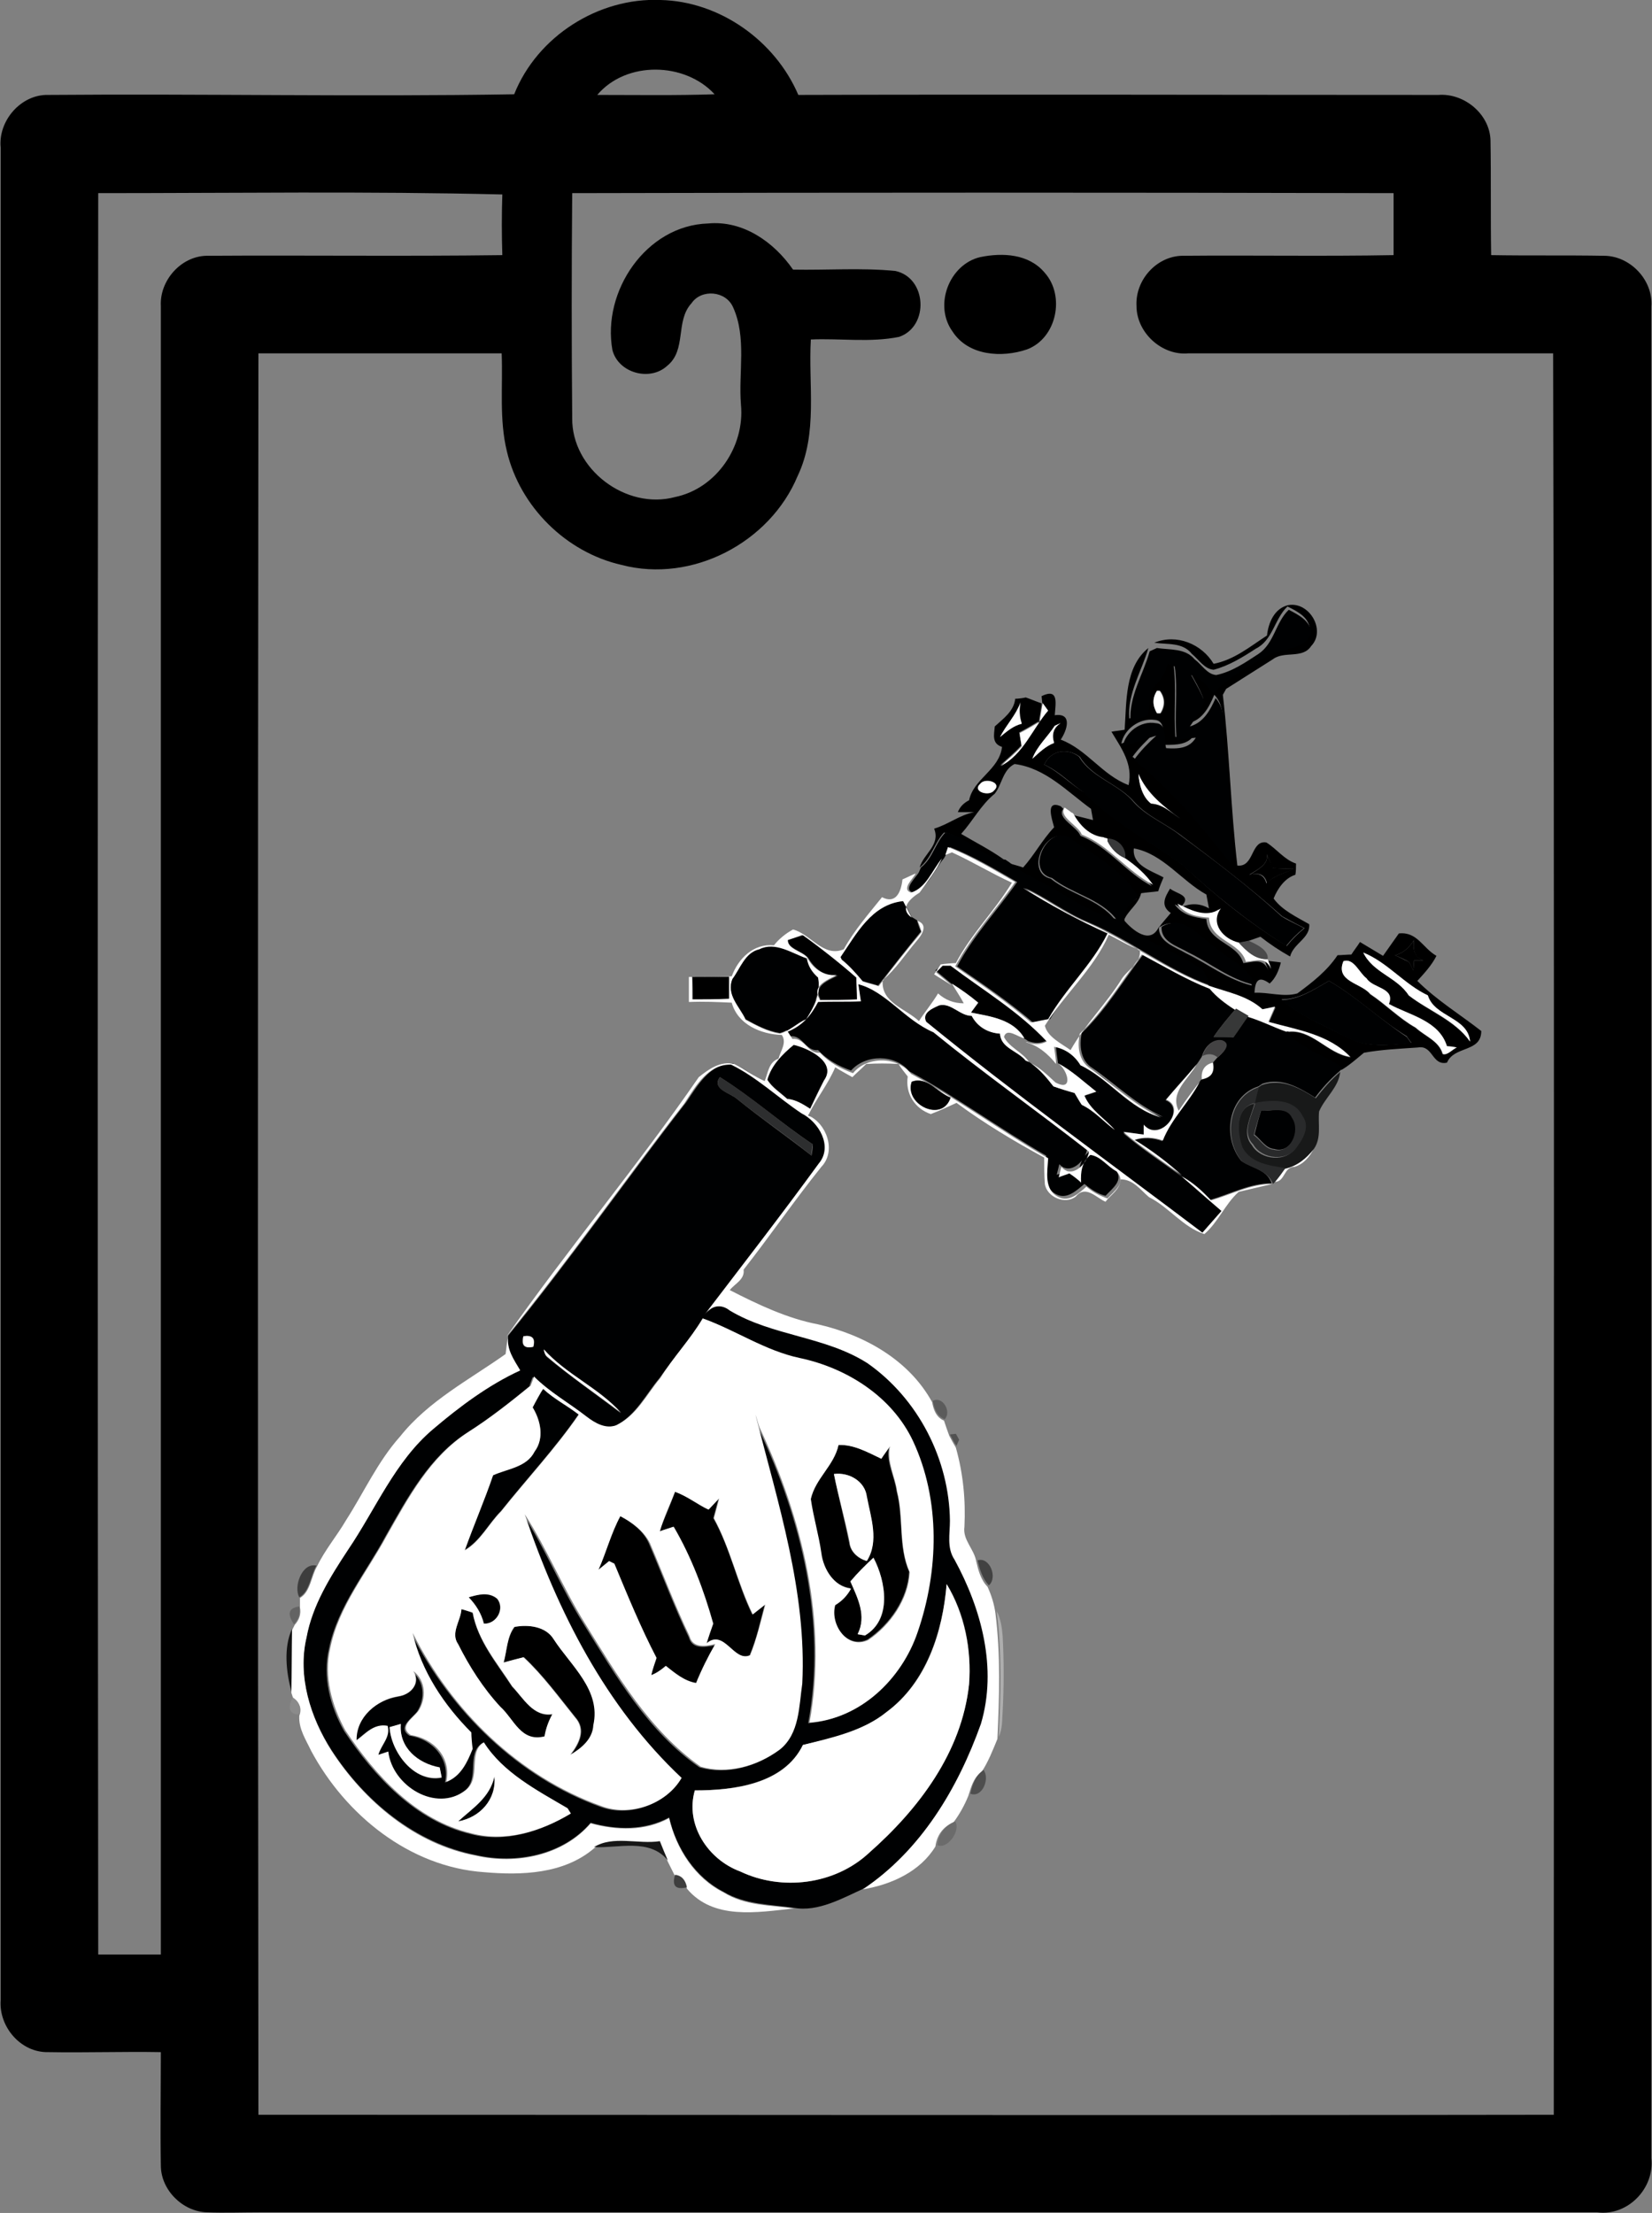 <svg id="Layer_1" xmlns="http://www.w3.org/2000/svg" viewBox="0 0 250.6 335.7"><rect x="0" y="0" width="250.6" height="335.7" fill="#808080" stroke="none"/><style>.st0{fill:#000102}.st1{fill:#fff}.st13{fill:#292a2b}</style><path d="M78 14.3C81.5 5.5 90.8-.4 100.2 0c9 .2 17.4 6.2 20.9 14.4 32.4-.1 64.7 0 97.1 0 3.9-.3 7.8 2.9 7.9 6.9.1 5.8 0 11.6.1 17.4 5.7.1 11.4 0 17.1.1 4 0 7.5 3.7 7.2 7.7v280.9c.5 4.6-3.6 8.8-8.2 8.2h-203c-2.6 0-5.3.1-7.9 0-3.7-.1-7-3.4-7-7.1-.1-5.7 0-11.5 0-17.2-5.7-.1-11.4.1-17.1 0-4.1.1-7.5-3.8-7.2-7.9v-281c-.4-4.1 3.1-8.1 7.2-8 23.5-.2 47.1.3 70.7-.1zm12.6.1c5.9 0 11.9.1 17.8-.1-4.5-4.9-13.4-5.1-17.8.1zM14.9 29.3c-.1 89.1-.1 178.1 0 267.2h9.5V46.4c-.2-3.8 3-7.5 6.9-7.6 15-.1 29.9.1 44.9-.1-.1-3.1-.1-6.2 0-9.2-20.5-.5-40.9-.2-61.3-.2zm71.9 0c-.1 11.4-.1 22.7 0 34.1-.1 7.8 8.2 14 15.6 12 6.3-1.3 10.6-7.7 10-14-.4-4.9.9-10.2-1.2-14.8-1.1-2.5-4.8-2.8-6.3-.6-2.5 2.7-.7 7.1-3.7 9.5-2.6 2.4-7.4 1.1-8.3-2.4-1.6-8.9 5.1-18.9 14.5-19.2 5.3-.5 10 2.8 12.9 7 5.2.1 10.4-.3 15.5.2 4.8 1 5.2 8.4.6 10-4.4.9-9 .2-13.4.4-.4 6.9 1.1 14.2-2 20.7-4.2 10.1-16 16.3-26.7 13.5-8.4-1.9-15.4-8.8-17.4-17.2-1.2-4.9-.6-9.9-.8-14.9H39.2c-.1 89.1-.1 178.1 0 267.2 65.5 0 131 .1 196.5 0 0-89.1.1-178.1-.1-267.2h-55.3c-4 .4-7.9-3.1-7.9-7.2-.2-3.9 3-7.5 6.9-7.6 10.7-.1 21.4.1 32.1-.1v-9.4c-41.6-.1-83.1-.1-124.6 0z"/><path d="M148.7 39c3.4-.7 7.4-.5 9.8 2.4 3.1 3.5 1.8 9.9-2.7 11.6-3.8 1.3-8.9 1-11.3-2.7-2.9-4-.5-10.2 4.2-11.3z"/><path d="M191.8 128.6c.4 1 .8 2 1.3 3.1.8 0 2.4.1 3.2.1-1.4.7-3.1 1-4.1 2.2-.3-1.3-1.2-1.7-2.6-1.3 1.5-1 3.5-1.9 2.2-4.1z"/><path d="M211.6 144.9c1.3-.3 2.2-1.2 2.9-2.3-.2 1.3 0 2.5 1.4 3.1h-1.4l-.1 1.5c-.2-.3-.5-1-.7-1.3-.7-.4-1.4-.7-2.1-1z"/><path d="M192.2 96.4c.2-1.9 1.1-4.1 3.2-4.6 3.2-.6 5.8 3.8 3.5 6.2-1.3 2-4.1.7-5.8 2-2.4 1.5-4.7 3-7.1 4.5l-.5.9c1 8.6 1.2 17.3 2.2 25.9 2.6.3 2-3.9 4.4-3.5 1.6 1 2.7 2.6 4.5 3.2 0 .4 0 1.3-.1 1.7-1.6.5-2.7 2.1-3.3 3.6 1.3 1.8 3.5 2.8 5.4 3.9.2 2.1-2.4 2.9-2.9 4.9-1.6-.9-3.1-1.9-4.5-3l-2 .7c-.4.1-1.1.2-1.5.3-2.4-.5-4.4-2.9-2.8-5.2-1.8 1.4-3.9.7-5.7-.3 1.4-.6 2.8-.6 4.2.2-.1-.5-.3-1.5-.4-2.1-3.8-2.1-6.6-6.2-11-7-.3 2.6 2.7 3.4 4.5 4.4-.3.7-.6 1.4-.8 2.1-.7.1-2 .2-2.6.3-.4 1.7-2 2.6-2.6 4.1 1.3 1.5 4 3.8 5.3 1-.1 2.3 2.4 3 4.1 4 3.3 1.6 6.3 4 10 4.9-.8-2.7-3.7-3.6-5.6-5.4-2.6-1.8-5-5.6-8.5-3.4.4-.6 1.4-1.7 1.8-2.2-1.6-1.1-.9-2.4-.1-3.7.9.8 3.5 1 1.6 2.8-.2-.1-.7-.3-.9-.4 1.1 1.6 3 2 4.8 2.2.2 3.6 4.7 3.6 5.6 6.7 1.4-.1 3-.9 3.8 1.1-.2-.5-.4-1-.5-1.5.6.1 1.8.2 2.4.3-.3 1.2-.8 2.4-1.7 3.2-1.5-1.1-2.2-.7-2.3 1.4 2.2-.1 4.4.7 6.5.1 2.3-1.7 4.5-3.4 6.1-5.8.5 0 1.6-.1 2.1-.1.3-.5 1-1.4 1.3-1.9 1.2.7 2.3 1.4 3.5 2.1.8-1.1 1.6-2.3 2.4-3.4 2.8-.3 3.6 2.2 5.7 3.4-.7 1.4-1.8 2.6-2.9 3.8 2.9 2.9 6.5 5.1 9.7 7.6 0 3.3-4.1 2.2-5.2 4.8-2.3.5-2.1-2.7-4.4-2.3-2.7.2-5.5.3-8.2.8-1.1.9-2.2 1.9-3.4 2.6-2.6-1.9-6.1-2.7-8.2-5.2l-.1-.5c3.8-.6 6.1 3.3 9.7 3.8-3.2-3.3-8.1-4.1-12.4-5.3l1-2.3c-.5.1-1.5.3-1.9.4-2.3-2.1-5.4-2.6-8.2-3.6-.3-.6-.8-1.8-1.1-2.4-3.6-2.1-7.4-3.9-11-5.9-2-1.7-.7-4 1.2-5-2.1-4.2-6.6-6.3-10.2-9-3.4-2.5-7.1 5-2.9 6 3 2.4 7.3 3.1 9.7 6.2-2.9-.7-5.6-2.2-8.1-3.8-2.6-1.7-5.6-2.8-8.1-4.8.6.2 1.8.5 2.3.7 1.7-1.9 2.9-4.2 4.7-6.1-.3-1.2-1.4-4.2 1-3.2l.4.4c-1.1 1.4 2.1 2.7 2.6 4.1 4.2 1.6 6.9 5.6 10.8 7.6-1.1-1.6-2.6-2.9-4.2-4 .3-1.6-1.1-3-2.7-3-.2 0-.5-.1-.6-.2-2.1-.2-3.6-1.8-4.6-3.6l3.2.8-.3-1.7c-3.6-2.6-6.9-6.2-11.6-6.8-1.8.9-1.9 3.1-3 4.5-2.1 1.7-3.3 4.1-5.1 6.1 2.2 1.3 4.4 2.4 6.5 3.9-3.6-.1-5.8-3.6-9.1-4.1-1.5 1.6-1.9 3.9-3.7 5.3.6-2.1 3.2-3.4 2.2-5.9 2.1-.6 3.9-2.1 6.1-2.5h-2.5c.3-.8.9-1.4 1.7-1.8.7-3.3 4.6-4.6 5-8.1-1.6-.5-1.2-1.9-1.1-3.1 1.3-1.2 2.9-2.3 3.1-4.2.4 0 1.2-.1 1.6-.2.6.2 1.8.7 2.4.9v.3l-.4 2.4c-1 .6-2 1.2-3 1.7.1.5.3 1.5.3 2-1 1.1-2.1 2-3.2 3 3.4-1.7 4.8-5.6 7.2-8.4-.2-.3-.6-.8-.8-1.1l-.1-1c2.7-1.3 2.1 1.2 2 2.9 2.8-.4 1.8 2.4.9 3.7 4 1.5 6.3 5.4 10.3 6.9.7-3.2-1.1-5.6-2.6-8.1.5-.1 1.5-.2 2-.3.3-4.2 0-9.5 3.6-12.4-1 3.5-3.2 6.9-2.9 10.7.9-.3 1.8-.7 2.7-1 .1-1.3.2-2.5.4-3.8 1.2-1.1 2.3-2.3 2.5-4 .3.1.8.3 1.1.4.5 3.7 0 7.5.3 11.2 1-.1 1.9-.3 2.9-.4-.9 1.6-2.8 1.6-4.5 1.6-.4-1.2.3-3.7-1.6-3.8-2.2-.3-4.6 1.4-5 3.6 1.7-.6 3.3-1.2 5.1-1.7-1.2 1.2-2.4 2.3-3.4 3.7 5.6 4.5 10.2 10 14.6 15.6 1.2-1.7-.1-3.7 0-5.5-.1-3.8.3-7.6-.7-11.4-.7-2.7.6-5.9-1.5-8.1-.8 1.9-1.8 3.8-3.9 4.3.7-1.3 1.6-2.5 2.2-3.8-.5-1.4-1.3-2.7-2-4 1.5.4 2.5 1.7 3.4 2.8 2.3-2.6 5.4-4 8.3-5.8 2.1-1.2 5.3-.8 6.5-3.2 0-2-1.8-2.9-3.4-3.7-2 1.9-2.2 5.1-4.8 6.4-2 1.3-4.1 2.6-6.4 3.2-1.4-.1-2.3-1.6-3.3-2.4-1.4-1.8-3.7-1.4-5.7-1.7 3.4-1.4 7.2.2 9 3.2 3.1-.6 5.5-2.6 8.1-4.3zm-16.7 8.4c-.7 1.1-.7 2.3.1 3.4h.5c.7-1.1.7-2.3-.1-3.4h-.5zm-23.8 7c1-.9 2-1.7 3.3-2.1-.3-1-.4-2.1-.2-3.2-.7 2-2.1 3.5-3.1 5.3zm8.3-1.7c-1.1 1.7-2.7 3.1-3.4 5 1-.9 2-1.9 3.3-2.4-.4-1.3-.1-2.3 1-3-.3.1-.7.3-.9.4zm-1.6 5.9c2.3 1.1 4 3 6.1 4.2 4.3 4.5 10 7.3 14.9 11 4.9 4.6 10.1 8.8 15.8 12.3.8-1 1.7-1.9 2.7-2.7-1.2-.6-2.3-1.2-3.4-1.8-4.9-4.4-10.2-8.4-15.5-12.4-2.3-1.7-5-2.8-6.9-4.9-2.4-2.8-6.4-3.7-8.3-6.9-1.9-1.4-4.4-1-5.4 1.2zm14.3 1.4c.1 1.6.6 3.5 2 4.5 1.7.1 3 1.4 4.4 2.3-2.7-1.9-5.2-3.8-6.4-6.8zm-24 1.5c-1.4 1.2 1.4 1.9 2.1 1 1.3-1.2-1.4-1.9-2.1-1zm43.1 9.7c1.3 2.2-.7 3.1-2.3 4.1 1.4-.4 2.3.1 2.6 1.3 1.1-1.2 2.7-1.5 4.1-2.2-.8 0-2.4-.1-3.2-.1-.4-1.1-.8-2.1-1.2-3.1zm19.8 16.3c.7.3 1.4.7 2.1 1 .2.3.5.9.7 1.3l.1-1.5h1.4c-1.4-.5-1.6-1.7-1.4-3.1-.7 1.1-1.6 2-2.9 2.3zm-4.8-.4c1.5 3.1 5.1 3.7 6.9 6.5 3 2.4 7 3.8 9.3 7-.3-3.7-5.4-3.7-6.4-7-3.6-1.7-6.1-5-9.8-6.5zm-3 1.3c-1.3 3 2.7 3.2 4 5 2.4 1.6 4.4 3.7 6.9 5.1 1.4 1.3 3.6 2 4.1 4 .8.2 1.4-.7 2.1-1-.4 0-1.1-.1-1.5-.2-1.2-3.8-5.7-4.6-8.8-6.4.9-2.6-2.4-2.4-3.4-3.9-1.1-.7-1.8-3.1-3.4-2.6zm-2.2 3c-2.3 1.3-4.5 2.8-7.2 2.8 2.9 2.5 6.5 4 9.9 5.7 3 1.7 6.6 1.2 9.8.9-.2-.3-.6-.8-.7-1-4.1-2.5-7.6-6-11.8-8.4z"/><path d="M119.5 142.6c.6-.2 1.8-.6 2.4-.7 2.8 2.1 5.5 4.2 8.2 6.5 0 .8.1 2.5.1 3.3-1.9 0-3.8.1-5.6.1-1.5-2.2 1.1-3.1 2.5-3.8-2 .2-3.6-1.1-4.5-2.7-1-1.1-3.1-1.4-3.1-2.7z"/><path d="M143.1 146.3h1.2c5 3.7 10.4 7 14.6 11.5-1 .5-2 .5-3 .1-.1-.1-.4-.3-.6-.4-1.7-2.9-5.1-3.3-8.1-3.9l1.1-1.5c-1.3-1-2.6-1.9-4-2.9l-2.4-2 1.2-.9z"/><path d="M105 148.2h5.7v3.4c-1.9 0-3.8 0-5.6.1 0-.9 0-2.6-.1-3.5z"/><path d="M127.2 219.2c2.3-.1 4.4 1.1 6.4 2 .3-.5 1-1.4 1.3-1.9-.6 2.4.8 4.6 1.1 6.9 1.1 4 .2 8.3 1.9 12.2-.2 4.1-2.9 8-6.3 10.3-3.2 1.5-5.8-2.4-5-5.3 1-.6 1.8-1.5 2.4-2.5-2.6-.3-4.2-3-4.5-5.4-.4-2.8-1.2-5.5-1.6-8.2.8-3 3.7-5 4.3-8.1zm-.7 4.4c.7 3.5 1.6 6.9 2.3 10.4.2 1.4 1.3 2.4 2.6 2.8 2-3 .7-6.6 0-9.8-.2-2.3-2.6-3.7-4.9-3.4zm2.5 16.3c1.1 2.6 2.5 5.2 1.1 8l1.1.2c4.2-2.4 3.2-8.2 1.3-11.8-1.2 1.1-2.4 2.3-3.5 3.6z"/><path d="M102.4 226.3c1.8.6 3.3 1.9 5 2.7.4-.4 1.2-1.3 1.6-1.7-.2.8-.6 2.2-.8 3 2.6 4.6 3.6 9.9 5.9 14.6.5-.4 1.4-1.1 1.9-1.5-.7 2.6-1.2 5.2-2.3 7.7-2.6 1.1-3.9-4.1-6.6-1.8.3-.8.8-2.3 1-3-1.4-5.1-3.3-10.2-6-14.7-.5.2-1.5.5-2.1.7.8-2 1.7-4 2.4-6z"/><path d="M94.1 230c1.8 1 3.6 2.3 4.4 4.3 2 4.7 3.8 9.5 6 14.1.5 1.8 2.4 1.5 3.9 1.2-1.1 1.9-2 3.9-2.9 5.9-1.8-.4-3.2-1.5-4.6-2.6-.6.7-1.3 1.2-2.2 1.4.3-.9.5-1.8.8-2.6-2.4-4.7-4.4-9.5-6.4-14.3l-.8-.4c-.4.3-1.2 1-1.6 1.3 1.3-2.9 2-5.8 3.4-8.3z"/><path d="M71.1 242.3c1.4-.4 3-.8 4.3.2 1.2 1.5-.1 4-2 3.8-.4-1.6-1.2-2.9-2.3-4z"/><path d="M70 244.1c.4.1 1.3.4 1.7.6.8 4.3 3.7 7.7 6 11.2 1.7 1.7 3.2 4.6 6.1 4.2-.6 1.1-1 2.2-1.2 3.4-3.5.8-4.6-2.6-6.7-4.5-2.6-2.9-4.7-6.1-6.4-9.5-1.2-1.8.4-3.7.5-5.4z"/><path d="M76.4 252.2c.5-1.8.5-3.9 1.7-5.4 2.1-.4 4.8-.1 6 1.9 2.6 4 7.2 7.7 6 13-.1 2.1-1.8 3.5-3.5 4.5 1.3-1.7 2.4-3.8.7-5.7-2.5-3.1-4.9-6.4-7.8-9.1-.9.2-2.4.6-3.1.8z"/><path class="st0" d="M195.5 92.5c1.5.8 3.4 1.7 3.4 3.7-1.3 2.5-4.4 2.1-6.5 3.2-2.9 1.7-6 3.2-8.3 5.8-1-1.1-1.9-2.4-3.4-2.8.7 1.3 1.5 2.6 2 4-.5 1.4-1.4 2.6-2.2 3.8 2.1-.6 3.1-2.5 3.9-4.3 2 2.3.7 5.4 1.5 8.1 1 3.7.6 7.6.7 11.4-.1 1.9 1.2 3.8 0 5.5-4.4-5.6-9-11.2-14.6-15.6 1-1.4 2.2-2.6 3.4-3.7-1.7.5-3.4 1.1-5.1 1.7.4-2.3 2.8-4 5-3.6 1.9.1 1.2 2.5 1.6 3.8 1.7.1 3.5.1 4.5-1.6-1 .1-1.9.2-2.9.4-.4-3.7.2-7.5-.3-11.2-.3-.1-.9-.3-1.1-.4-.3 1.7-1.4 2.9-2.5 4-.1 1.3-.3 2.5-.4 3.8-.9.3-1.8.7-2.7 1-.3-3.8 1.9-7.1 2.9-10.7l1.1-.5c1.9.3 4.3 0 5.7 1.7 1.1.8 1.9 2.3 3.3 2.4 2.4-.5 4.4-1.9 6.4-3.2 2.4-1.6 2.6-4.8 4.6-6.7z"/><path class="st0" d="M158.4 116c1-2.2 3.5-2.6 5.3-1.2 1.9 3.2 6 4.1 8.3 6.9 1.9 2.1 4.7 3.2 6.9 4.9 5.3 3.9 10.6 7.9 15.5 12.4 1.1.7 2.3 1.2 3.4 1.8-1 .8-1.9 1.7-2.7 2.7-5.7-3.6-10.9-7.8-15.8-12.3-5-3.7-10.7-6.5-14.9-11-2-1.3-3.7-3.2-6-4.2z"/><path class="st0" d="M139.7 131.6c1.8-1.4 2.2-3.8 3.7-5.3 3.3.5 5.6 4 9.1 4.1l.6.4c2.4 2 5.4 3.1 8.1 4.8 2.5 1.6 5.1 3.1 8.1 3.8-2.4-3.1-6.7-3.8-9.7-6.2-4.3-1-.5-8.5 2.9-6 3.6 2.8 8.1 4.8 10.2 9-1.9 1-3.1 3.3-1.2 5 3.7 2 7.4 3.7 11 5.9.3.6.8 1.8 1.1 2.4-6.6-2.4-12.1-6.9-18.5-9.6-3.4-1.4-6.3-3.7-9.6-5.2 4 2.7 8.3 5 12.8 6.9-2.4 4.7-6.4 8.4-9 13-.7.1-2 .4-2.6.5-3.6-3.1-7.6-5.8-11.5-8.5 2.4-4.6 6.1-8.5 9.1-12.8-3.3-1.9-6.6-3.9-10.2-5.3l-.4.8-.5.9c-1.5 1.7-2.4 4.5-4.7 5.2-1.6-.5.5-2.3.9-3.1l.3-.7z"/><path class="st0" d="M127.5 145.1c2.5-3.5 4.7-8 9.5-8.5.3.6 1 1.9 1.3 2.5l.8.5c.1.4.4 1.3.6 1.7-2.2 2.7-4.4 5.5-6.5 8.2-.6-.2-1.8-.5-2.4-.7-1-1.2-2-2.4-3.2-3.3l-.1-.4z"/><path class="st0" d="M176.2 140.6c3.5-2.1 5.9 1.7 8.5 3.4 1.9 1.7 4.8 2.7 5.6 5.4-3.7-.8-6.7-3.3-10-4.9-1.7-1-4.2-1.6-4.1-3.9z"/><path class="st0" d="M111.1 148.5c1.2-1.6 1.9-4 4.1-4.6 2.5-1.2 4.9.7 7.2 1.4.2 1.2.8 2.1 1.7 2.9.4 2.3-.6 4.3-1.8 6.3-1.4.6-2.5 1.8-4 2.2-1.9-.3-3.6-1.2-5.2-2.1-.9-1.9-3-3.7-2-6.1z"/><path class="st0" d="M173.5 144.7c3.4 1.8 6.7 3.8 10.3 5.2 1.1 1.2 2.4 2.3 3.7 3.1-1.2 1.4-2.4 2.8-3.4 4.3h3c.8-1.1 1.5-2.2 2.3-3.3 2.1.6 4 1.6 6 2.3l.1.5c2.2 2.5 5.6 3.3 8.2 5.2l-.5.5c-1.4 1.2-2.6 2.5-3.7 4-2.4-1.5-5.1-3.1-8-2.1l-.6.4c-4.7 1.5-5.5 7.8-2.6 11.3 1.6 1.1 3.9 1.3 4.6 3.4-3.3 0-6.2 1.6-9.3 2.5-1.3-1.4-2.7-2.7-4.4-3.6-2.2-2-4.6-3.9-7.2-5.4 1.4-.5 2.9-.4 4.3.1 1.3-3.3 3.9-5.8 5.6-8.9l.3-.4c1.4-.3 1.9-1.1 1.7-2.5l.7-.8c.7-.6 2.3-2 .7-2.6-1.6-.3-2.6 1.1-3 2.4-.2.3-.6 1-.9 1.3-1.5 1.8-3.1 3.5-4.6 5.3 3.3 1.3-1 6.7-3.3 3.9v1.5c-1.1-.2-2.1-.3-3.1-.4 2.8 2.4 5.9 4.4 8.9 6.6 2 1.7 4 3.5 6 5.2-.7.8-2.2 2.5-2.9 3.3-14-10.6-28.3-20.9-41.9-32-.8-1.3 1-2.1 2-2.5 1.8-.4 3.1 1.6 4.9 1.6.9 1.7 2.5 2.5 4.3 2.7.1 2.2 2.7 2.6 3.9 4.1.1.1.4.2.5.2l.3.2c1.3.9 2.4 2.2 3.4 3.5 1.1.3 2.1.7 3.2 1 .3.4.8 1.3 1.1 1.8 1.9.9 3.3 2.6 5 3.8-1.5-1.8-3.7-3-4.6-5.2.5-.1 1.4-.4 1.8-.6.1.1.3.2.4.3-.1-.1-.3-.2-.4-.3-1.9-1.4-3.7-3.2-5.8-4.3-.1-.7-.3-2-.3-2.6 1.8.3 3.1 1.4 4 2.8 4.4 2.1 7.4 6.6 12.2 7.9-4-1.8-7.1-4.9-10.7-7.4-1.8-1.1-2-3.4-1.6-5.3 3.7-3.5 6.3-8 9.4-12z"/><path class="st0" d="M201.6 148.8c4.2 2.4 7.7 5.8 11.8 8.5.2.3.6.8.7 1-3.3.2-6.9.7-9.8-.9-3.4-1.8-7-3.2-9.9-5.7 2.8-.1 4.9-1.6 7.2-2.9z"/><path class="st0" d="M130.2 149.3c4.2 1 6.9 5.3 11.1 6.9 7.6 6.3 15.8 12 23.6 18.1-.2 1.8-2.6 4.1-4.2 2.3l-.4 1.6c.4-.1 1.2-.4 1.6-.6.5.4 1.4 1.1 1.8 1.4-.1-1.6.1-3.1 1.4-4.2 1.6.2 2.6 1.8 4 2.5 1.5 1.7-.3 2.9-1.4 4.1-1.2-.3-2.2-1-3.2-1.8-1.1.9-2.6 2.4-4.2 1.6-2.3-1.1-1.7-3.9-1.6-5.9-7.1-4.1-13.6-8.9-20.8-12.8-2.1-2.6-6.6-2.6-8.8-.1-1.9-.7-3.6-1.6-5-3.1-1.9.2-2.3-2.3-4.2-2.1l-.7-1.1c2.3-.8 3.6-2.4 4.6-4.5 2.2-.1 4.3 0 6.5-.1.2-.2 0-1.5-.1-2.2z"/><path class="st0" d="M120.4 158.5c2.2.5 6.6 2.6 4.6 5.4-.8 1.4-1.4 2.8-2.1 4.3-1.1-.7-2.2-1.4-3.5-1.5-1-1-2.2-1.7-3-2.9.6-2.2 2.3-3.9 4-5.3z"/><path class="st0" d="M104.1 167.2c1.7-2.5 3.6-5.9 7.1-5.9 3.9 1.9 7.1 5 10.7 7.4 2.6 1.3 4.7 5 2.6 7.6-5.7 7.7-11.6 15.3-17.3 22.9 1-1.3 2.5-1.7 3.8-.6 6.5 3.9 14.5 3.9 20.9 8 7.7 5.3 12.4 14.5 12.5 23.9.1 2-.4 4.1.7 5.9 4.1 7.5 6.5 16.5 4 24.9-3.6 9.7-9.2 19.2-17.9 25.1-3.3 1.5-7.1 3.7-10.8 3-3.6-.5-7.4-.5-10.6-2.4-4.3-2.2-7.2-6.6-8.3-11.3-3.7 2-8 1.9-11.9.8-4.2 4.9-11.3 6.3-17.4 4.9-9.2-1.8-16.9-8.2-21.9-15.9-3.2-5-5.2-11.2-3.8-17.2.9-4.9 3.5-9.2 6.3-13.3 4.2-6.1 7.1-13.3 12.9-18.3 4-3.4 8.4-6.6 13.2-8.9-1-1.6-2.2-3.2-1.8-5.2 9.4-11.5 17.9-23.7 27-35.4zm5.1-3.8c-1.3 1.8 1.6 2.4 2.6 3.3 3.7 3 7.6 5.7 11.3 8.6.1-.4.2-1.3.2-1.7-4.8-3.2-9.3-7.2-14.1-10.2zm-2.6 36.6c-1.9 3.2-4.4 6-6.6 9.1-2.1 2.5-3.6 5.7-6.7 7.2-1.7.5-3.3-.3-4.5-1.3-2.6-2.1-5.6-3.7-8-6.1-.1.3-.4 1-.5 1.4-3 2.5-6.1 4.9-9.4 7-5.8 3.7-9.1 9.9-12.4 15.7-3 5.6-7.3 10.7-8.6 17.1-1 4.3.2 8.8 2.3 12.5 4.6 6.9 10.8 13.6 19.1 15.6 5.2 1.4 10.6-.3 15.1-3l-.5-.8c-4.5-2.7-9.8-5.4-12.7-10-2.6 1.6-.3 5.5-2.8 7.3-4.5 3.5-11.1-.7-11.7-5.9l-1.5.5c.5-1.5 1.9-2.7 1.4-4.4-2.1-.4-3.3 1.2-4.7 2.2-.1-3.5 3.2-6.2 6.4-6.7 1.8-.3 3.4-2 2.2-3.8 1.9 1.4 2 4.1.8 6-.8 1.1-3.1 2.4-1.2 3.7 3.5.5 6.2 3.5 5.4 7.1 2.2-.8 3.2-3 4-5 0-.6-.1-1.8-.2-2.5-4.1-4.2-7.6-9.4-8.9-15.1 6 11.8 16.2 21.8 28.7 26.3 4.3 1.6 9.8-.3 12.1-4.3-11.5-10.8-18.8-25.2-23.8-40 3.4 5.3 5.7 11.1 9.1 16.5 4.9 7.9 9.8 16.4 17.6 21.8 4.1 1.2 8.7-.1 12-2.6 3-2.3 2.9-6.6 3.4-10 .7-14-3.7-27.5-7.1-40.8.1.5.4 1.4.6 1.9 6.6 13.8 10.4 29.6 7.6 44.8 7.7-.6 14-6.7 16.4-13.7 3.2-9.3 3.5-20-.7-29-3.2-6.7-10-11.1-17.2-12.6-5.1-1.2-9.5-4.3-14.5-6.1zm-27.2 2.7c-.4 1.4.1 1.9 1.5 1.6.4-1.3-.1-1.8-1.5-1.6zm3.1 2c.1.3.3.8.4 1.1 3.6 3 7.5 5.7 11.3 8.6-3.5-3.8-8.3-5.9-11.7-9.7zm61.1 35.6c-.6 7.2-3.1 14.9-9.1 19.4-3.6 3-8.3 4-12.7 5-2.9 5.9-10.5 6.9-16.4 6.9-1.5 5.2 2 10.5 6.9 12.3 6.3 3 14.4 2 19.5-2.8 7.5-6.6 14.1-15.3 15.2-25.6.4-5.2-.6-10.7-3.4-15.2zM59.1 262c.2 3.7 3.7 8.5 7.9 7.7l-.3-1.5c-3.3-.6-6.2-3-5.9-6.6l-1.7.4z"/><path class="st0" d="M191.3 168.5c1.5.1 3.9-.8 4.8 1 1.3 1.9-.2 5.6-2.8 4.8-1.3-.1-2-1.4-3-2.2.3-1.2.6-2.4 1-3.6z"/><path class="st0" d="M80.8 213.5c.4-.7 1.2-2.2 1.6-2.9 1.6 1.6 3.7 2.6 5.4 3.9-3.5 5.1-7.9 9.8-11.8 14.7-1.9 1.9-3.1 4.5-5.5 5.9 1.3-3.8 3-7.5 4.3-11.4 2.2-1.1 5.1-1.2 6.3-3.6 1.5-2 .9-4.7-.3-6.6z"/><path class="st0" d="M75 269.5c.4 3.5-2.2 6.2-5.5 6.8 2.1-2 4.8-3.6 5.5-6.8z"/><g><path class="st1" d="M175.5 104.8h.4c.8 1.1.8 2.2.1 3.4h-.5c-.7-1.2-.7-2.3 0-3.4z"/><path class="st1" d="M151.7 111.8c.9-1.8 2.4-3.3 3.1-5.2-.2 1.1-.2 2.1.2 3.2-1.3.3-2.3 1.2-3.3 2z"/><path class="st1" d="M158.2 106.7c.2.3.6.8.8 1.1-2.4 2.8-3.8 6.7-7.2 8.4 1.1-1 2.2-1.9 3.2-3-.1-.5-.3-1.5-.3-2 1-.5 2-1.1 3-1.7l.4-2.4.1-.4z"/><path class="st1" d="M160 110.1c.2-.1.7-.3.9-.4-1.1.7-1.4 1.7-1 3-1.3.5-2.3 1.5-3.3 2.4.7-1.9 2.3-3.3 3.4-5z"/><path class="st1" d="M172.7 117.4c1.3 3 3.8 4.9 6.3 6.8-1.4-1-2.6-2.2-4.4-2.3-1.3-1-1.8-2.9-1.9-4.5z"/><path class="st1" d="M148.7 118.9c.7-1 3.4-.2 2.1 1-.7 1-3.4.2-2.1-1z"/><path class="st1" d="M164.1 126.6c-.5-1.4-3.6-2.7-2.6-4.1l.7.5c.2.1.5.3.6.4 1 1.8 2.5 3.4 4.6 3.6.1.1.4.1.6.2v.4c.6 1.2 1.5 2.1 2.7 2.6 1.6 1.1 3.1 2.4 4.2 4-3.9-2-6.7-6-10.8-7.6z"/><path class="st1" d="M143.8 128.5c3.6 1.4 6.9 3.4 10.2 5.3-3 4.3-6.6 8.1-9.1 12.8 3.9 2.7 7.9 5.4 11.5 8.5.7-.1 2-.4 2.6-.5 2.6-4.6 6.7-8.3 9-13-4.4-2-8.7-4.3-12.8-6.9 3.3 1.5 6.2 3.8 9.6 5.2 6.4 2.8 12 7.2 18.5 9.6 2.8 1 5.9 1.5 8.2 3.6.5-.1 1.5-.3 1.9-.4l-1 2.3c4.3 1.2 9.2 1.9 12.4 5.3-3.5-.5-5.9-4.4-9.7-3.8-2-.7-3.9-1.7-6-2.3-.5-.3-1.4-.8-1.9-1.1-1.4-.9-2.7-1.9-3.7-3.1-3.6-1.4-6.9-3.4-10.3-5.2-3.1 4.1-5.7 8.5-9.4 12-.4 1.9-.2 4.1 1.6 5.3 3.6 2.5 6.7 5.6 10.7 7.4-4.8-1.3-7.8-5.8-12.2-7.9-.9-1.5-2.3-2.5-4-2.8.1.7.3 2 .3 2.6-1.2-1.5-2.7-2.8-4.6-3.3h.2c1 .4 2 .4 3-.1-4.3-4.6-9.7-7.8-14.6-11.5H143l-1 1 2.4 2c-.9-.6-1.8-1.1-2.7-1.7.3-.4.8-1.2 1-1.5.6-.1 1.8-.2 2.3-.2 2.3-4.4 5.9-7.9 8.5-12.2-3.1-1.4-6-3.2-9.1-4.6l-1 .4.4-1.2zm24.4 13.3c-2.3 5.2-6.7 9-9.7 13.8.4 1.7 2.5 2.7 3.9 3.7 2.2-3.9 5.4-7 7.7-10.7.9-1.5 3.1-2.5 2.8-4.5-1.7-.6-3.1-1.5-4.7-2.3z"/><path class="st1" d="M138.2 135.4c2.3-.7 3.2-3.4 4.7-5.2-.9 1.9-2.2 3.5-3.4 5.2-1.3.8-3.2 2.4-1.2 3.8-.3-.6-1-1.9-1.3-2.5-4.8.5-7.1 5-9.5 8.5l.2.4c1.2 1 2.2 2.1 3.2 3.3.6.2 1.8.5 2.4.7 2.1-2.8 4.3-5.6 6.5-8.2-.1-.4-.4-1.3-.6-1.7 1.7.6.6 2.2-.2 3.1-1.7 2-3.1 4.2-5.1 5.9-.3 3.4 3.5 4.3 5.5 6.2.9-1.4 2-2.7 2.9-4.2 1.1 1 2.4 1.5 3.9 1.5-.4-.8-1.4-2.3-1.8-3 1.4.9 2.7 1.8 4 2.9l-1.1 1.5c3 .6 6.4 1 8.1 3.9-.9-.1-2.7-1.7-3.1-.2.8 1.6 2.8 2.3 3.8 3.8-.1-.1-.4-.2-.5-.2-1.2-1.5-3.8-1.9-3.9-4.1-1.8-.1-3.4-1-4.3-2.7-1.8 0-3.1-2-4.9-1.6-.9.4-2.7 1.1-2 2.5 13.6 11.1 27.9 21.4 41.9 32 .7-.8 2.2-2.5 2.9-3.3-2-1.7-4-3.5-6-5.2 1.7.9 3.1 2.2 4.4 3.6 3.1-.9 6-2.5 9.3-2.5l-5.1 1.2c-2.1 1.9-3.1 4.6-5.2 6.4-3.2-1-5.4-4.1-8.4-5.6-1.3-1.1-2.4-2.7-4.3-2.7-.1 1.6-1.5 2.3-2.3 3.4-1.4-.6-3-2.6-4.5-.8-1.6 1.3-4.4.1-4.7-1.9-.1-1.3-.1-2.7-.1-4-4.6-2.5-9.1-5.2-13.3-8.3-1.3.6-2.6 1.2-3.9 1.7-2.4-.8-3.9-3.1-3.5-5.7-.4-.5-1.1-1.4-1.4-1.9-1.6-.1-3.3-.1-4.9 0-.7.7-1.4 1.3-2.1 2-.7-.4-2-1.1-2.6-1.5-1.1 2.6-2.9 4.8-4.1 7.3 2.8 1.2 4.3 5.4 2 7.8-4.1 5.1-7.8 10.5-11.8 15.6.2 1.5-1.3 2.1-2.1 3.1 4.3 2.2 8.7 4.3 13.4 5.2 7 1.6 13.8 5.4 17.3 11.8.2 1.1.6 2.3 1.8 2.8.2.6.6 1.8.8 2.3.2.4.7 1.3 1 1.8 1.1 3.9 1.5 7.9 1.3 12-.3 2 1.5 3.4 1.8 5.3.3 1.3.7 2.8 1.7 3.8.6 1.3 1 2.6 1.2 4 .8 6.3.6 12.7.3 19.1-.7 1.7-1.4 3.5-2.4 5-1.2.8-1.6 2.3-2 3.6-.6 1.5-1.4 2.9-2.3 4.1-1.6.6-2.5 2-2.7 3.6-2.3 3.8-6.7 5.8-11 6.5 8.8-5.9 14.4-15.3 17.9-25.1 2.5-8.4.1-17.4-4-24.9-1.2-1.8-.7-3.9-.7-5.9-.1-9.3-4.8-18.5-12.5-23.9-6.4-4.1-14.4-4.1-20.9-8-1.4-1.1-2.8-.7-3.8.6 5.8-7.6 11.7-15.2 17.3-22.9 2.2-2.6 0-6.3-2.6-7.6-3.6-2.4-6.8-5.5-10.7-7.4-3.5-.1-5.4 3.3-7.1 5.9-9.1 11.7-17.6 23.9-27 35.4 9.4-13.4 19.9-25.9 29.2-39.4 1.5-1.2 3.3-2.5 5.4-2 1.6.8 3 1.9 4.6 2.6.5-1.2.6-2.9 2.1-3.4.3-1.2 1.3-2.4.5-3.6-3.2-.1-6.7-1.6-7.6-4.9-2.2-.1-4.3-.2-6.5-.1v-3.8c2.2 0 4.3 0 6.5-.1 1-2.7 3.3-5 6.4-4.7.8-1 1.8-1.8 2.9-2.4 2.7.7 4.6 4.3 7.7 3 1.6-2.9 3.8-5.4 5.8-7.9 2.1 1.1 2.9-.8 3.1-2.7.5-.2 1.5-.7 2-.9-.2.6-2.3 2.4-.7 2.9zm-18.7 7.2c0 1.4 2.1 1.7 2.9 2.6.9 1.7 2.5 2.9 4.5 2.7-1.4.8-3.9 1.6-2.5 3.8 1.9 0 3.8 0 5.6-.1 0-.8-.1-2.5-.1-3.3-2.6-2.3-5.4-4.5-8.2-6.5-.4.2-1.6.6-2.2.8zm-8.4 5.9c-1 2.4 1.1 4.2 2 6.2 1.7.9 3.3 1.8 5.2 2.1 1.5-.4 2.6-1.6 4-2.2 1.2-1.9 2.3-3.9 1.8-6.3-.9-.8-1.5-1.7-1.7-2.9-2.3-.8-4.8-2.6-7.2-1.4-2.2.5-2.9 2.9-4.1 4.5zm-6.1-.3v3.4c1.9 0 3.8 0 5.6-.1v-3.4c-1.8.1-3.7.1-5.6.1zm25.2 1.1c.1.6.3 1.9.4 2.6-2.2.1-4.3 0-6.5.1-1.1 2.1-2.4 3.6-4.6 4.5l.7 1.1c1.9-.2 2.3 2.3 4.2 2.1 1.4 1.5 3.1 2.4 5 3.1 2.1-2.6 6.7-2.6 8.8.1 7.2 3.9 13.7 8.7 20.8 12.8-.1 2-.7 4.8 1.6 5.9 1.6.8 3.1-.6 4.2-1.6.9.8 2 1.4 3.2 1.8 1.1-1.2 2.9-2.4 1.4-4.1-1.4-.7-2.4-2.3-4-2.5-1.3 1.1-1.5 2.6-1.4 4.2-.4-.4-1.3-1.1-1.8-1.4-.4.2-1.2.4-1.6.6l.4-1.6c1.6 1.9 3.9-.4 4.2-2.3-7.8-6.1-16-11.9-23.6-18.1-4.4-1.9-7.2-6.2-11.4-7.3zm-9.8 9.2c-1.7 1.4-3.4 3.1-4 5.3.7 1.2 2 2 3 2.9 1.3.1 2.4.8 3.5 1.5.7-1.4 1.4-2.9 2.1-4.3 2-2.8-2.4-4.9-4.6-5.4zm17.9 5.6c-1.1 3.4 4.7 6.3 5.9 2.4-2-.7-3.7-3.3-5.9-2.4z"/><path class="st1" d="M178.6 137.1c.2.1.7.3.9.4 1.8.9 3.9 1.6 5.7.3-1.7 2.3.4 4.7 2.8 5.2 1.2 1.2 2.5 2.6 4.3 2.5.2.5.4 1 .5 1.5-.8-2-2.4-1.2-3.8-1.1-.9-3.1-5.4-3.1-5.6-6.7-1.8-.1-3.7-.5-4.8-2.1z"/><path class="st1" d="M206.8 144.5c3.7 1.5 6.2 4.8 9.8 6.5 1 3.3 6.1 3.3 6.4 7-2.3-3.3-6.3-4.7-9.3-7-1.8-2.8-5.4-3.4-6.9-6.5z"/><path class="st1" d="M203.8 145.8c1.6-.5 2.4 1.8 3.5 2.6 1 1.6 4.4 1.4 3.4 3.9 3.1 1.7 7.6 2.5 8.8 6.4.4 0 1.1.1 1.5.2-.7.3-1.4 1.2-2.1 1-.6-2-2.7-2.7-4.1-4-2.5-1.4-4.5-3.5-6.9-5.1-1.5-1.7-5.4-1.9-4.1-5z"/><path class="st1" d="M156.4 161.3c1.4.7 2.5 1.8 3.7 2.9 2.8 1.5 1.9-1.9.4-2.9 2.1 1.1 3.9 2.8 5.8 4.3-.4.1-1.4.4-1.8.6.9 2.2 3.1 3.5 4.6 5.2-1.7-1.3-3.1-2.9-5-3.8-.3-.4-.8-1.3-1.1-1.8-1.1-.3-2.1-.6-3.2-1-1-1.3-2.1-2.6-3.4-3.5z"/><path class="st1" d="M176.9 166.8c1.5-1.8 3.1-3.5 4.6-5.3-1.2 2.2-4.1 4.2-2.7 7 1-1.5 2.1-3 3.2-4.4-1.6 3.1-4.3 5.6-5.6 8.9-1.4-.5-2.9-.6-4.3-.1 2.6 1.6 5 3.4 7.2 5.4-3-2.2-6.1-4.2-8.9-6.6 1 .1 2.1.3 3.1.4v-1.5c2.4 2.9 6.7-2.5 3.4-3.8z"/><path class="st1" d="M182.3 163.7c-.1-1.3.4-2.2 1.7-2.5.3 1.5-.3 2.3-1.7 2.5z"/><path class="st1" d="M194.9 177.2c1.8-.4 3.2-1.5 4.4-3-.6 1.3-1.6 2.4-2.9 2.8-1.7 0-1.4 2.2-3 2.3.5-.6 1-1.3 1.5-2.1z"/><path class="st1" d="M106.6 200c5 1.8 9.5 4.9 14.7 6 7.1 1.5 14 5.8 17.2 12.6 4.2 9 3.9 19.7.7 29-2.4 7.1-8.7 13.2-16.4 13.7 2.8-15.2-1.1-31-7.6-44.8-.2-.5-.4-1.4-.6-1.9 3.4 13.4 7.8 26.9 7.1 40.8-.5 3.4-.4 7.6-3.4 10-3.4 2.5-7.9 3.8-12 2.6-7.8-5.5-12.7-13.9-17.6-21.8-3.3-5.3-5.7-11.2-9.1-16.5 5 14.8 12.3 29.2 23.8 40-2.3 4-7.8 5.9-12.1 4.3-12.6-4.5-22.8-14.5-28.7-26.3 1.3 5.8 4.8 11 8.9 15.1 0 .6.1 1.8.2 2.5-.8 2-1.8 4.2-4 5 .8-3.7-1.9-6.6-5.4-7.1-1.9-1.3.4-2.6 1.2-3.7 1.2-1.9 1.1-4.6-.8-6 1.2 1.8-.4 3.6-2.2 3.8-3.3.5-6.5 3.2-6.4 6.7 1.4-1 2.6-2.6 4.7-2.2.5 1.7-1 2.9-1.4 4.4l1.5-.5c.6 5.2 7.2 9.3 11.7 5.9 2.5-1.9.3-5.8 2.8-7.3 2.9 4.6 8.1 7.3 12.7 10l.5.8c-4.5 2.7-9.9 4.4-15.1 3-8.4-2-14.5-8.7-19.1-15.6-2.1-3.8-3.3-8.3-2.3-12.5 1.3-6.4 5.6-11.5 8.6-17.1 3.3-5.8 6.6-12 12.4-15.7 3.3-2.1 6.3-4.5 9.4-7 .1-.3.4-1 .5-1.4 2.4 2.4 5.3 4 8 6.1 1.3 1 2.9 1.9 4.5 1.3 3.1-1.5 4.6-4.7 6.7-7.2 1.9-3.1 4.5-5.8 6.4-9zm-25.8 13.5c1.2 2 1.8 4.7.3 6.7-1.2 2.4-4.1 2.6-6.3 3.6-1.3 3.8-2.9 7.5-4.3 11.4 2.4-1.4 3.6-4 5.5-5.9 3.9-4.9 8.3-9.6 11.8-14.7-1.8-1.4-3.8-2.4-5.4-3.9-.4.5-1.2 2-1.6 2.8zm46.4 5.7c-.7 3.1-3.5 5.1-4.2 8.2.4 2.8 1.2 5.4 1.6 8.2.3 2.4 1.9 5.1 4.5 5.4-.6 1.1-1.4 1.9-2.4 2.5-.8 2.9 1.8 6.8 5 5.3 3.4-2.3 6.1-6.2 6.3-10.3-1.7-3.8-.9-8.2-1.9-12.2-.3-2.3-1.6-4.5-1.1-6.9-.3.5-1 1.4-1.3 1.9-2.1-1-4.2-2.2-6.5-2.1zm-24.8 7.1c-.8 2-1.7 3.9-2.3 6 .5-.2 1.5-.5 2.1-.7 2.7 4.6 4.6 9.7 6 14.7-.3.8-.8 2.3-1 3 2.7-2.3 4.1 2.9 6.6 1.8 1-2.5 1.6-5.1 2.3-7.7-.5.4-1.4 1.1-1.9 1.5-2.3-4.7-3.4-10-5.9-14.6.2-.7.6-2.2.8-3-.4.4-1.2 1.3-1.6 1.7-1.7-.8-3.2-2-5.1-2.7zm-8.3 3.7c-1.4 2.6-2.1 5.4-3.3 8.1.4-.3 1.2-1 1.6-1.3l.8.4c2 4.8 4 9.7 6.4 14.3-.3.9-.6 1.7-.8 2.6.8-.3 1.5-.8 2.2-1.4 1.4 1.1 2.8 2.3 4.6 2.6.8-2 1.8-4 2.9-5.9-1.4.3-3.4.7-3.9-1.2-2.2-4.6-4-9.4-6-14.1-.9-1.8-2.7-3.2-4.5-4.1zm-23 12.3c1.1 1.2 1.9 2.4 2.3 4 1.9.1 3.3-2.3 2-3.8-1.3-1.1-2.9-.6-4.3-.2zm-1.1 1.8c-.1 1.8-1.7 3.6-.5 5.3 1.7 3.4 3.8 6.7 6.4 9.5 2.1 1.9 3.1 5.4 6.7 4.5.2-1.2.6-2.3 1.2-3.4-2.9.5-4.4-2.4-6.1-4.2-2.3-3.6-5.2-6.9-6-11.2-.4-.1-1.3-.4-1.7-.5zm6.4 8.1c.7-.2 2.2-.6 3-.8 2.9 2.7 5.3 6 7.8 9.1 1.7 1.9.6 4-.7 5.7 1.7-1 3.4-2.4 3.5-4.5 1.2-5.3-3.4-9-6-13-1.2-2-3.9-2.3-6-1.9-1.1 1.5-1.1 3.6-1.6 5.4zM75 269.5c-.7 3.2-3.3 4.8-5.5 6.8 3.3-.6 5.8-3.3 5.5-6.8z"/><path class="st1" d="M76.7 205.4c.1-.9.2-1.8.4-2.7-.3 2 .9 3.6 1.8 5.2-4.8 2.2-9.2 5.5-13.2 8.9-5.8 4.9-8.7 12.1-12.9 18.3-2.7 4.1-5.4 8.4-6.3 13.3-1.4 5.9.6 12.2 3.8 17.2 5 7.7 12.7 14.2 21.9 15.9 6.1 1.4 13.2 0 17.4-4.9 4 1.1 8.3 1.2 11.9-.8 1.1 4.7 3.9 9.1 8.3 11.3 3.2 2 7 1.9 10.6 2.4-5.5.6-12.2 1.8-16.2-3-.2-1.1-.8-1.7-1.8-1.9l-1.1-2.2c-.4-1-.9-2-1.2-2.9-3.3.5-7.1-1-10 .9-4.6 3.9-11 4.1-16.7 3.6-11.3-.8-21-8.7-26.2-18.4-.8-1.7-1.9-3.3-1.8-5.3.4-1.1.1-2-.9-2.6l-.3-.9c.1-3.2.1-6.3.1-9.5l.4-.8c.7-.8 1-1.6.8-2.7v-1.4c1.6-.9 1.7-3.3 2.6-4.8 1.2-2.5 3-4.6 4.4-7 2.7-4.2 4.8-8.9 8.2-12.7 4.3-5.4 10.5-8.6 16-12.5z"/><path class="st1" d="M79.4 202.7c1.3-.2 1.8.3 1.5 1.6-1.3.3-1.8-.2-1.5-1.6z"/><path class="st1" d="M82.5 204.7c3.4 3.8 8.3 5.8 11.7 9.6-3.8-2.9-7.7-5.5-11.3-8.6-.2-.1-.4-.7-.4-1z"/><path class="st1" d="M126.5 223.6c2.3-.3 4.7 1.1 5 3.4.6 3.2 1.9 6.8 0 9.8-1.3-.4-2.5-1.4-2.6-2.8-.7-3.5-1.7-6.9-2.4-10.4z"/><path class="st1" d="M129 239.9c1.1-1.3 2.3-2.5 3.5-3.6 1.9 3.6 2.8 9.4-1.3 11.8l-1.1-.2c1.4-2.8 0-5.5-1.1-8z"/><path class="st1" d="M143.6 240.3c2.7 4.5 3.8 10 3.4 15.2-1.1 10.3-7.6 18.9-15.2 25.6-5.2 4.8-13.2 5.8-19.5 2.8-4.9-1.8-8.4-7.1-6.9-12.3 5.9 0 13.5-.9 16.4-6.9 4.4-1.1 9.1-2.1 12.7-5 6.1-4.5 8.5-12.1 9.1-19.4z"/><path class="st1" d="M59.1 262l1.7-.5c-.3 3.6 2.6 6 5.9 6.6l.3 1.5c-4.2.9-7.7-3.9-7.9-7.6z"/></g><g><path d="M162.2 123c.2.1.5.3.6.4-.2-.1-.5-.3-.6-.4z" fill="#535353"/></g><g><path d="M167.4 127c.1.1.4.1.6.2-.2-.1-.5-.1-.6-.2z" fill="#454545"/></g><g><path d="M168 127.2c1.6 0 2.9 1.4 2.7 3-1.2-.5-2.1-1.4-2.7-2.6v-.4z" fill="#38393a"/></g><g><path d="M187.9 143c.4-.1 1.1-.2 1.5-.3 1.1.5 3.1 1.4 2.9 2.8-1.9.1-3.2-1.2-4.4-2.5z" fill="#4a4a4b"/></g><g><path d="M184.1 157.3c1-1.5 2.2-2.9 3.4-4.3.5.3 1.4.8 1.9 1.1-.8 1.1-1.5 2.2-2.3 3.3-1-.1-2-.1-3-.1z" fill="#373838"/></g><g><path d="M155.4 157.5c.1.1.4.3.6.4-.1 0-.4-.2-.6-.4z" fill="#575757"/></g><g><path d="M182.4 160.2c.4-1.3 1.5-2.7 3-2.4 1.6.6 0 2-.7 2.6-.7-.6-1.5-.6-2.3-.2z" fill="#434243"/></g><g><path d="M109.2 163.4c4.9 3 9.3 7 14.1 10.2-.1.4-.2 1.3-.2 1.7-3.7-3-7.6-5.6-11.3-8.6-1-.9-3.9-1.4-2.6-3.3z" fill="#2d2e2f"/></g><g><path d="M199.6 166.6c1.1-1.4 2.3-2.8 3.7-4-.2 2.3-2.3 3.9-3.2 6-.2 1.9.4 4-.8 5.7-1.1 1.4-2.5 2.6-4.4 3-2.4-.4-5.2-.7-6.5-3.1-.8-2.3-1.1-6.2 1.9-6.8-.5 2-2 4.5-.4 6.3 1.3 2.3 5.3 2.7 6.7.3 1-1.3 2-3.1.8-4.6-1.3-2.7-4.7-2.5-7.2-2 .2-.6.5-1.8.6-2.4l.6-.4c3.1-1.1 5.8.5 8.2 2z" fill="#181919"/></g><g><path d="M138.3 164.1c2.3-.9 4 1.7 5.9 2.4-1.3 3.9-7.1 1-5.9-2.4z" fill="#010101"/></g><g><path d="M166.3 165.5c.1.1.3.2.4.3-.1 0-.3-.2-.4-.3z" fill="#4a4a4a"/></g><g><path class="st13" d="M188.4 176.2c-2.9-3.5-2.1-9.8 2.6-11.3-.2.6-.5 1.8-.6 2.4-3.1.7-2.7 4.6-1.9 6.8 1.3 2.4 4.1 2.7 6.5 3.1-.5.7-1 1.4-1.6 2.1l-.3.3c-.8-2.1-3.1-2.3-4.7-3.4z"/><path class="st13" d="M190.4 167.3c2.5-.5 5.9-.7 7.2 2 1.1 1.5.2 3.3-.8 4.6-1.4 2.4-5.4 2-6.7-.3-1.8-1.8-.2-4.3.3-6.3zm.9 1.2c-.4 1.2-.8 2.4-1.1 3.7 1 .7 1.7 2.1 3 2.2 2.6.7 4.1-2.9 2.8-4.8-.8-1.8-3.1-1-4.7-1.1z"/></g><g><path d="M141.5 212.5c1.5-.8 2.9 1.7 1.8 2.8-1.2-.5-1.6-1.7-1.8-2.8z" fill="#5b5b5b"/></g><g><path d="M144.1 217.6l.9-.1.5.9-.4.9c-.3-.3-.7-1.2-1-1.7z" fill="#515151"/></g><g><path d="M148.3 236.7c1.8-.6 3.1 2.6 1.7 3.8-1-1.1-1.4-2.5-1.7-3.8z" fill="#424242"/></g><g><path d="M45.4 242.3c-.9-1.6.4-5.3 2.6-4.8-.9 1.5-1 3.9-2.6 4.8z" fill="#3d3d3d"/></g><g><path d="M44.6 246.4c-1.1-1.6-.8-2.5.8-2.7.2 1-.1 1.9-.8 2.7z" fill="#636363"/></g><g><path d="M151.2 244.4c.6 1.2.8 2.5.9 3.8.2 3.8.2 7.6 0 11.4-.1 1.3 0 2.6-.6 3.9.3-6.4.5-12.7-.3-19.1z" fill="#aeaeae"/></g><g><path d="M44.2 256.6c-.8-3-1.2-6.7.1-9.5-.1 3.2-.1 6.4-.1 9.5z" fill="#111"/></g><g><path d="M44.4 257.5c1 .6 1.3 1.5.9 2.6-1.4-.1-1.7-1-.9-2.6z" fill="#8b8b8b"/></g><g><path d="M147.2 272.1c.3-1.4.8-2.8 2-3.6 1 1.3-.2 4.3-2 3.6z" fill="#4e4e4e"/></g><g><path d="M142.2 279.9c.2-1.6 1.1-3 2.7-3.6.9 1.4-1.2 4.3-2.7 3.6z" fill="#6b6b6b"/></g><g><path d="M90.1 280.2c2.9-1.8 6.7-.4 10-.9.4 1 .8 2 1.2 2.9-2.8-3.4-7.5-1.8-11.2-2z" fill="#171717"/></g><g><path d="M102.4 284.4c1 .1 1.6.8 1.8 1.9-1.7.4-2.3-.2-1.8-1.9z" fill="#3e3e3e"/></g></svg>